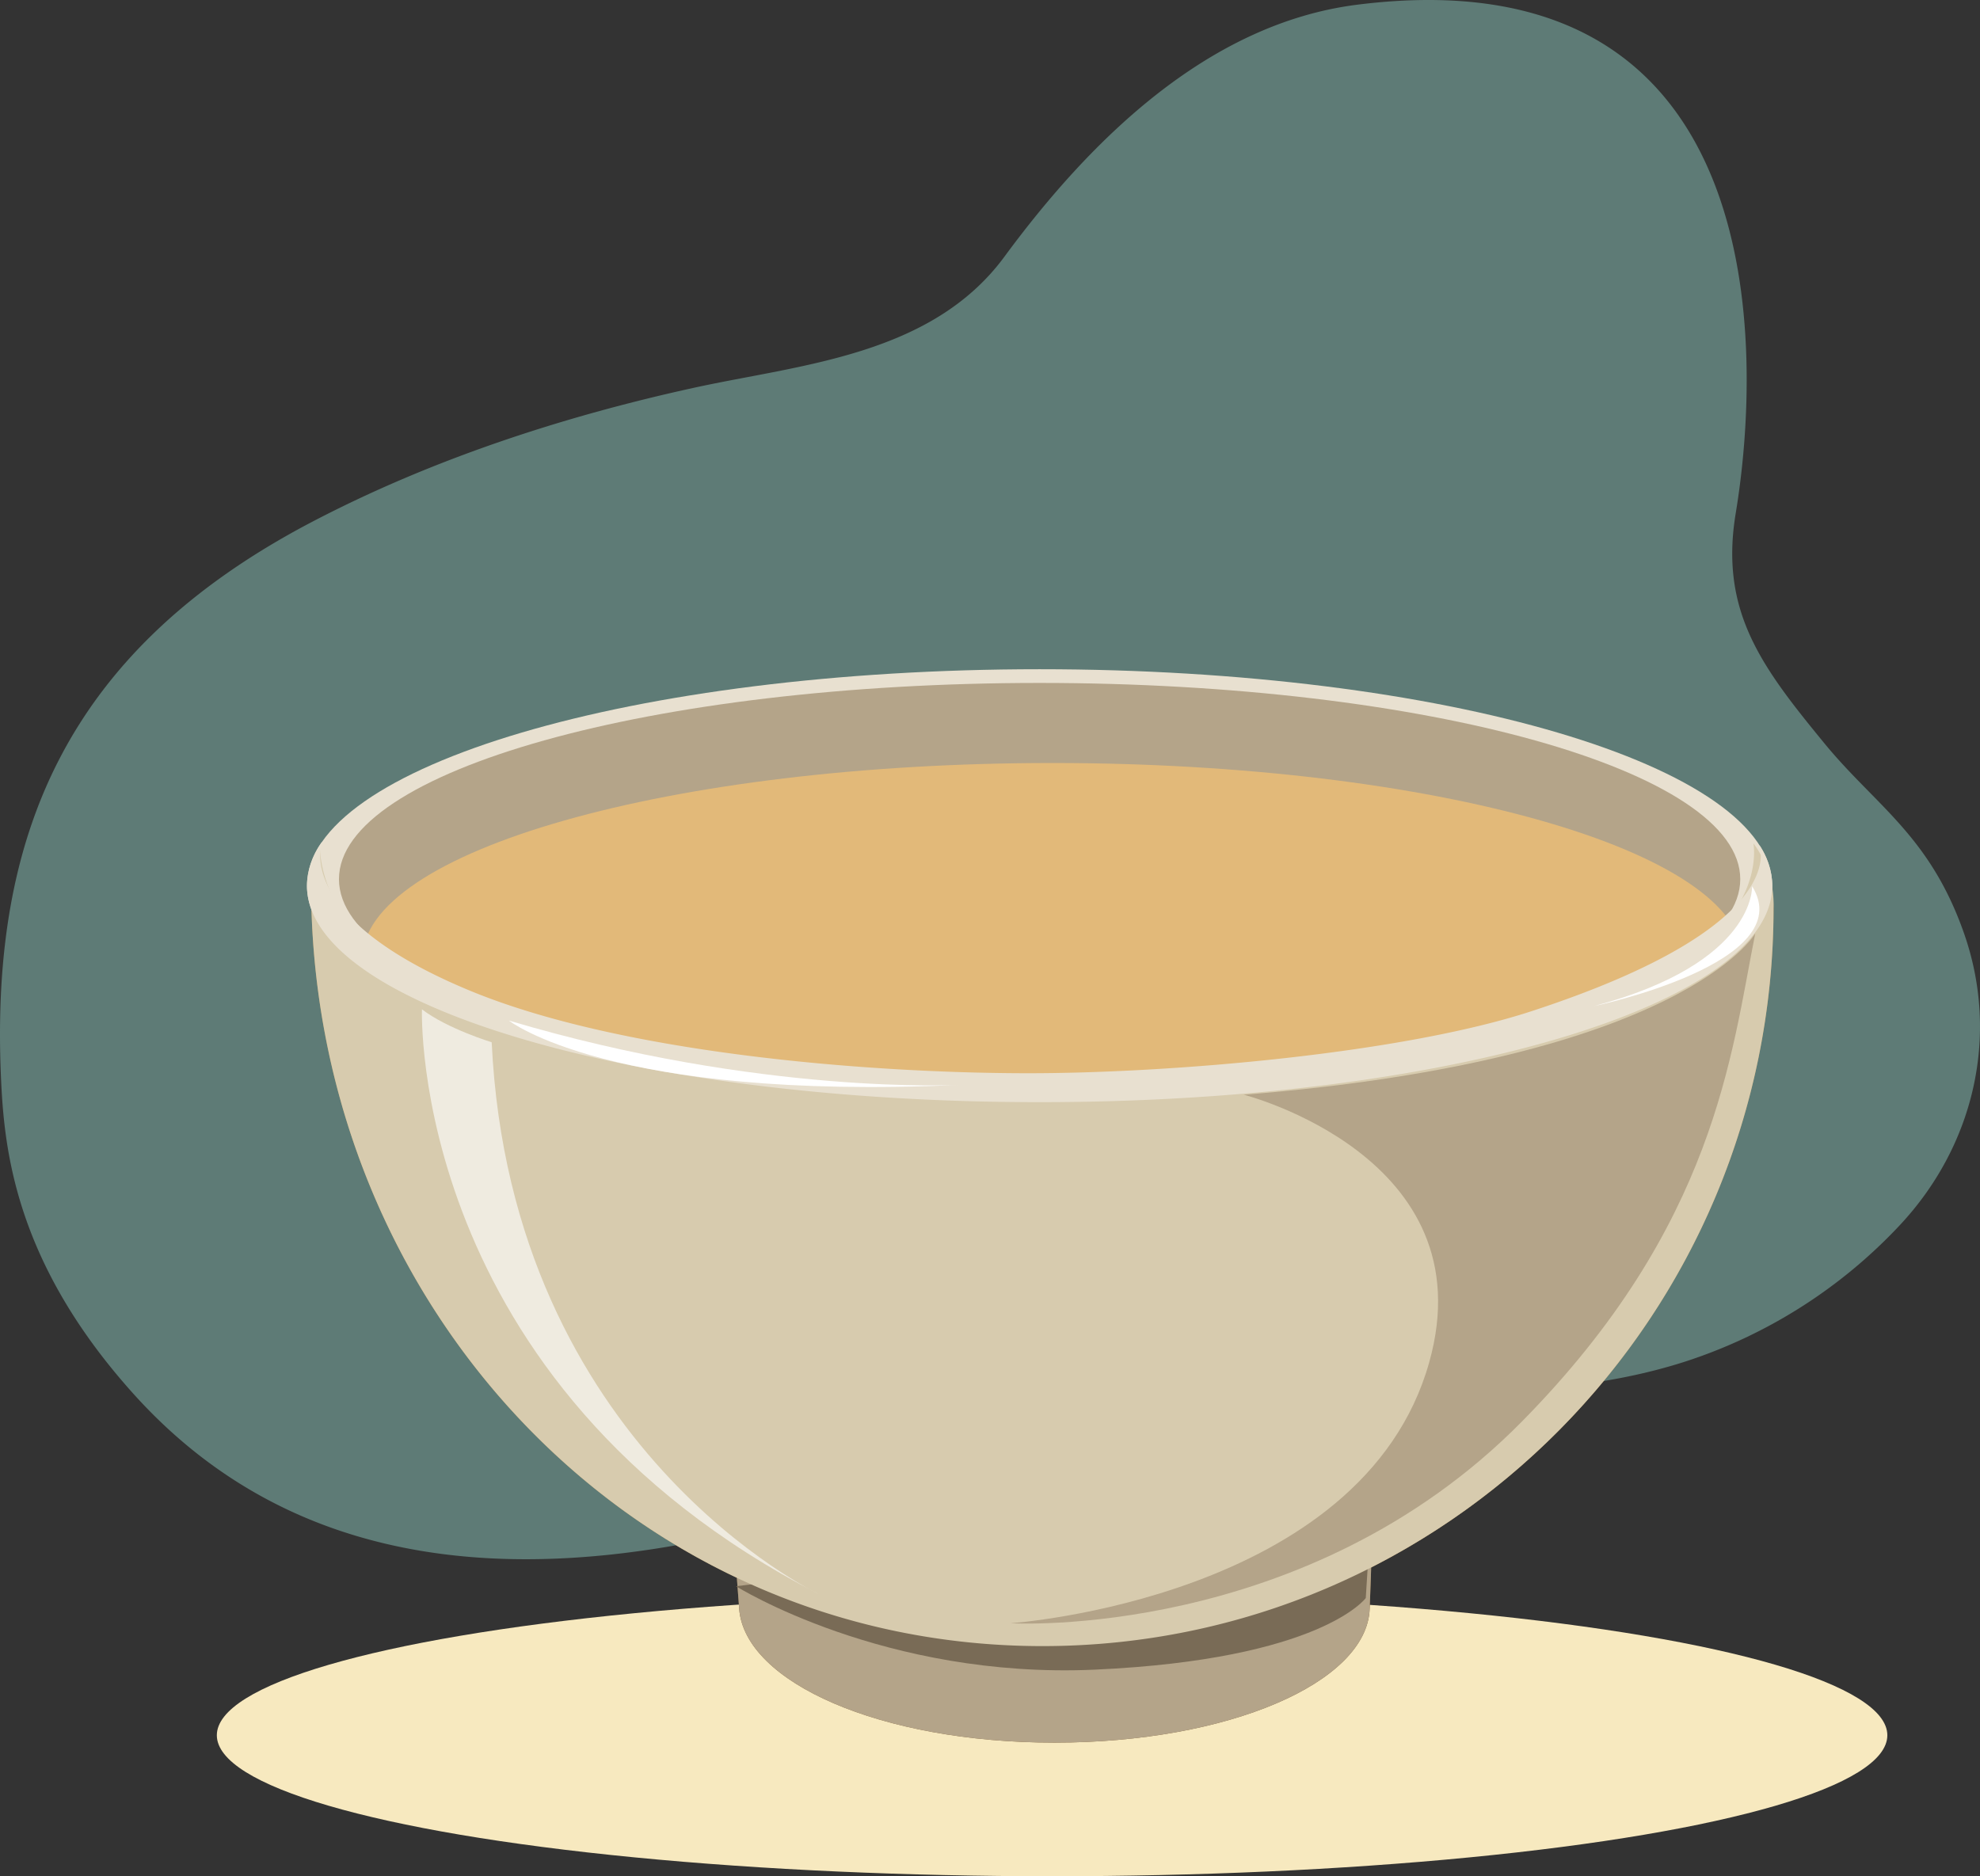 <svg xmlns="http://www.w3.org/2000/svg" width="370.104" height="350.758" viewBox="0 0 370.104 350.758">
  <rect x="0" y="0" width="370.104" height="350.758" fill="#333333" stroke="none"/>
  <g id="Grupo_3553" data-name="Grupo 3553" transform="translate(-3999.427 -25.242)">
    <ellipse id="Elipse_628" data-name="Elipse 628" cx="156.126" cy="26.355" rx="156.126" ry="26.355" transform="translate(4039.958 323.289)" fill="#f7e9bf"/>
    <g id="Grupo_3546" data-name="Grupo 3546">
      <path id="Trazado_9754" data-name="Trazado 9754" d="M4366.525,199.665c-6.4-18.225-16.488-23.771-26.079-35.461-11.714-14.278-19.615-24.657-16.574-43.021,4.97-30.008,7.1-104.849-70.725-95.066-27.893,3.507-49.935,25.327-65.971,47.109-13.644,18.533-38.189,20.168-57.945,24.489-24.273,5.309-49,13.329-71.458,25.079-46.252,24.2-60.067,58.99-58.18,103.5.57,13.448,2.434,34.631,24.687,59.418,30.036,33.455,73.682,37.935,126.215,22.571,12.025-3.517,23.391-9.033,35.219-13.185a163.263,163.263,0,0,1,38.01-8.426c30.172-2.978,61.448,2.408,90.391-6.787a95.093,95.093,0,0,0,40.427-25.6C4368.367,239.51,4373.284,218.9,4366.525,199.665Z" fill="#8fcec4" opacity="0.46"/>
    </g>
    <g id="Grupo_3552" data-name="Grupo 3552">
      <g id="Grupo_3548" data-name="Grupo 3548">
        <g id="Grupo_3547" data-name="Grupo 3547">
          <path id="Trazado_9755" data-name="Trazado 9755" d="M4255.448,326.044c5.454-132.005-28.736-59.492-61.287-59.492s-66.735-69.923-56.561,59.492c1.074,13.7,26.377,24.977,58.918,24.977S4254.881,339.813,4255.448,326.044Z" fill="#846439"/>
          <path id="Trazado_9756" data-name="Trazado 9756" d="M4137.012,321.785s27.674,17.375,67.107,15.589c42.271-1.925,50.6-13.385,50.6-13.385l1.071-17.1Z" fill="#5a3e20"/>
        </g>
        <path id="Trazado_9757" data-name="Trazado 9757" d="M4330.941,195c0,76.195-61.173,137.971-136.655,137.971S4059.822,271.17,4057.635,195C4055.955,136.6,4330.947,136.6,4330.941,195Z" fill="#ae8c54"/>
        <path id="Trazado_9758" data-name="Trazado 9758" d="M4330.705,190.82c0-22.352-61.31-40.469-136.957-40.469-75.63,0-136.943,18.117-136.943,40.469s61.313,40.471,136.943,40.471C4269.4,231.291,4330.705,213.166,4330.705,190.82Z" fill="#e8e0d0"/>
        <path id="Trazado_9759" data-name="Trazado 9759" d="M4324.718,189.593c0-20.255-58.633-36.679-130.97-36.679-72.32,0-130.962,16.424-130.962,36.679s58.642,36.681,130.962,36.681C4266.085,226.274,4324.718,209.852,4324.718,189.593Z" fill="#b4a489"/>
        <path id="Trazado_9760" data-name="Trazado 9760" d="M4188.305,328.7s55.171,3.31,95.591-37.7c36.216-36.731,39.137-68.769,43.626-91.258,0,0-13.469,23.542-95.594,30.154,0,0,45.467,11.573,34.644,50.045C4254.131,324.185,4188.305,328.7,4188.305,328.7Z" fill="#846439" opacity="0.64"/>
        <path id="Trazado_9761" data-name="Trazado 9761" d="M4094.547,216.031s19.041,15.033,84.186,12.026C4178.733,228.057,4141.647,230.06,4094.547,216.031Z" fill="#fff"/>
        <path id="Trazado_9762" data-name="Trazado 9762" d="M4326.925,190.907s.814,14.344-29.5,22.412C4297.42,213.319,4335.937,205.251,4326.925,190.907Z" fill="#fff"/>
      </g>
      <path id="Trazado_9763" data-name="Trazado 9763" d="M4325.2,204.563c0-20.256-57.767-36.681-129.04-36.681-71.251,0-129.029,16.425-129.029,36.681s57.778,36.68,129.029,36.68C4267.433,241.243,4325.2,224.821,4325.2,204.563Z" fill="#e2b979"/>
      <g id="Grupo_3551" data-name="Grupo 3551">
        <g id="Grupo_3550" data-name="Grupo 3550">
          <g id="Grupo_3549" data-name="Grupo 3549">
            <path id="Trazado_9764" data-name="Trazado 9764" d="M4255.448,326.044c5.454-132.005-28.736-59.492-61.287-59.492s-66.735-69.923-56.561,59.492c1.074,13.7,26.377,24.977,58.918,24.977S4254.881,339.813,4255.448,326.044Z" fill="#b4a489"/>
            <path id="Trazado_9765" data-name="Trazado 9765" d="M4137.012,321.785s27.674,17.375,67.107,15.589c42.271-1.925,50.6-13.385,50.6-13.385l1.071-17.1Z" fill="#796b56"/>
          </g>
          <path id="Trazado_9766" data-name="Trazado 9766" d="M4059.231,183.876c.063-.108-.484,14.969,19.309,26.073,23.7,13.289,72.84,19.581,112.015,19.312,34.922-.239,87.985-6.367,114.91-19.312,25.1-12.071,21.612-27.183,21.726-27.037a19.2,19.2,0,0,1,3.75,12.091c0,76.195-61.173,137.971-136.655,137.971S4059.822,271.17,4057.635,195C4057.531,191.354,4057.306,187.069,4059.231,183.876Z" fill="#d7cbae"/>
          <path id="Trazado_9767" data-name="Trazado 9767" d="M4330.705,190.82a13.964,13.964,0,0,0-2.434-7.63c-.288-.447,7.61,14.688-42.6,31.1-24.108,7.88-67.287,11.639-94.629,11.588-30.388-.057-75.864-3.873-103.807-15.449-33.793-14-27.372-28.164-27.645-27.769a14.209,14.209,0,0,0-2.781,8.156c0,22.346,61.313,40.471,136.943,40.471C4269.4,231.291,4330.705,213.166,4330.705,190.82Z" fill="#e8e0d0"/>
          <path id="Trazado_9768" data-name="Trazado 9768" d="M4188.305,328.7s55.171,3.31,95.591-37.7c36.216-36.731,39.137-68.769,43.626-91.258,0,0-13.469,23.542-95.594,30.154,0,0,45.467,11.573,34.644,50.045C4254.131,324.185,4188.305,328.7,4188.305,328.7Z" fill="#b4a489"/>
          <path id="Trazado_9769" data-name="Trazado 9769" d="M4094.547,216.031s19.041,15.033,84.186,12.026C4178.733,228.057,4141.647,230.06,4094.547,216.031Z" fill="#fff"/>
          <path id="Trazado_9770" data-name="Trazado 9770" d="M4326.925,190.907s.814,14.344-29.5,22.412C4297.42,213.319,4335.937,205.251,4326.925,190.907Z" fill="#fff"/>
        </g>
        <path id="Trazado_9771" data-name="Trazado 9771" d="M4078.3,213.931s-2.534,69.874,74.233,109.358c0,0-57.573-27.16-61.2-103.2C4091.336,220.087,4083.008,217.551,4078.3,213.931Z" fill="#fff" opacity="0.61"/>
      </g>
    </g>
  </g>
</svg>
